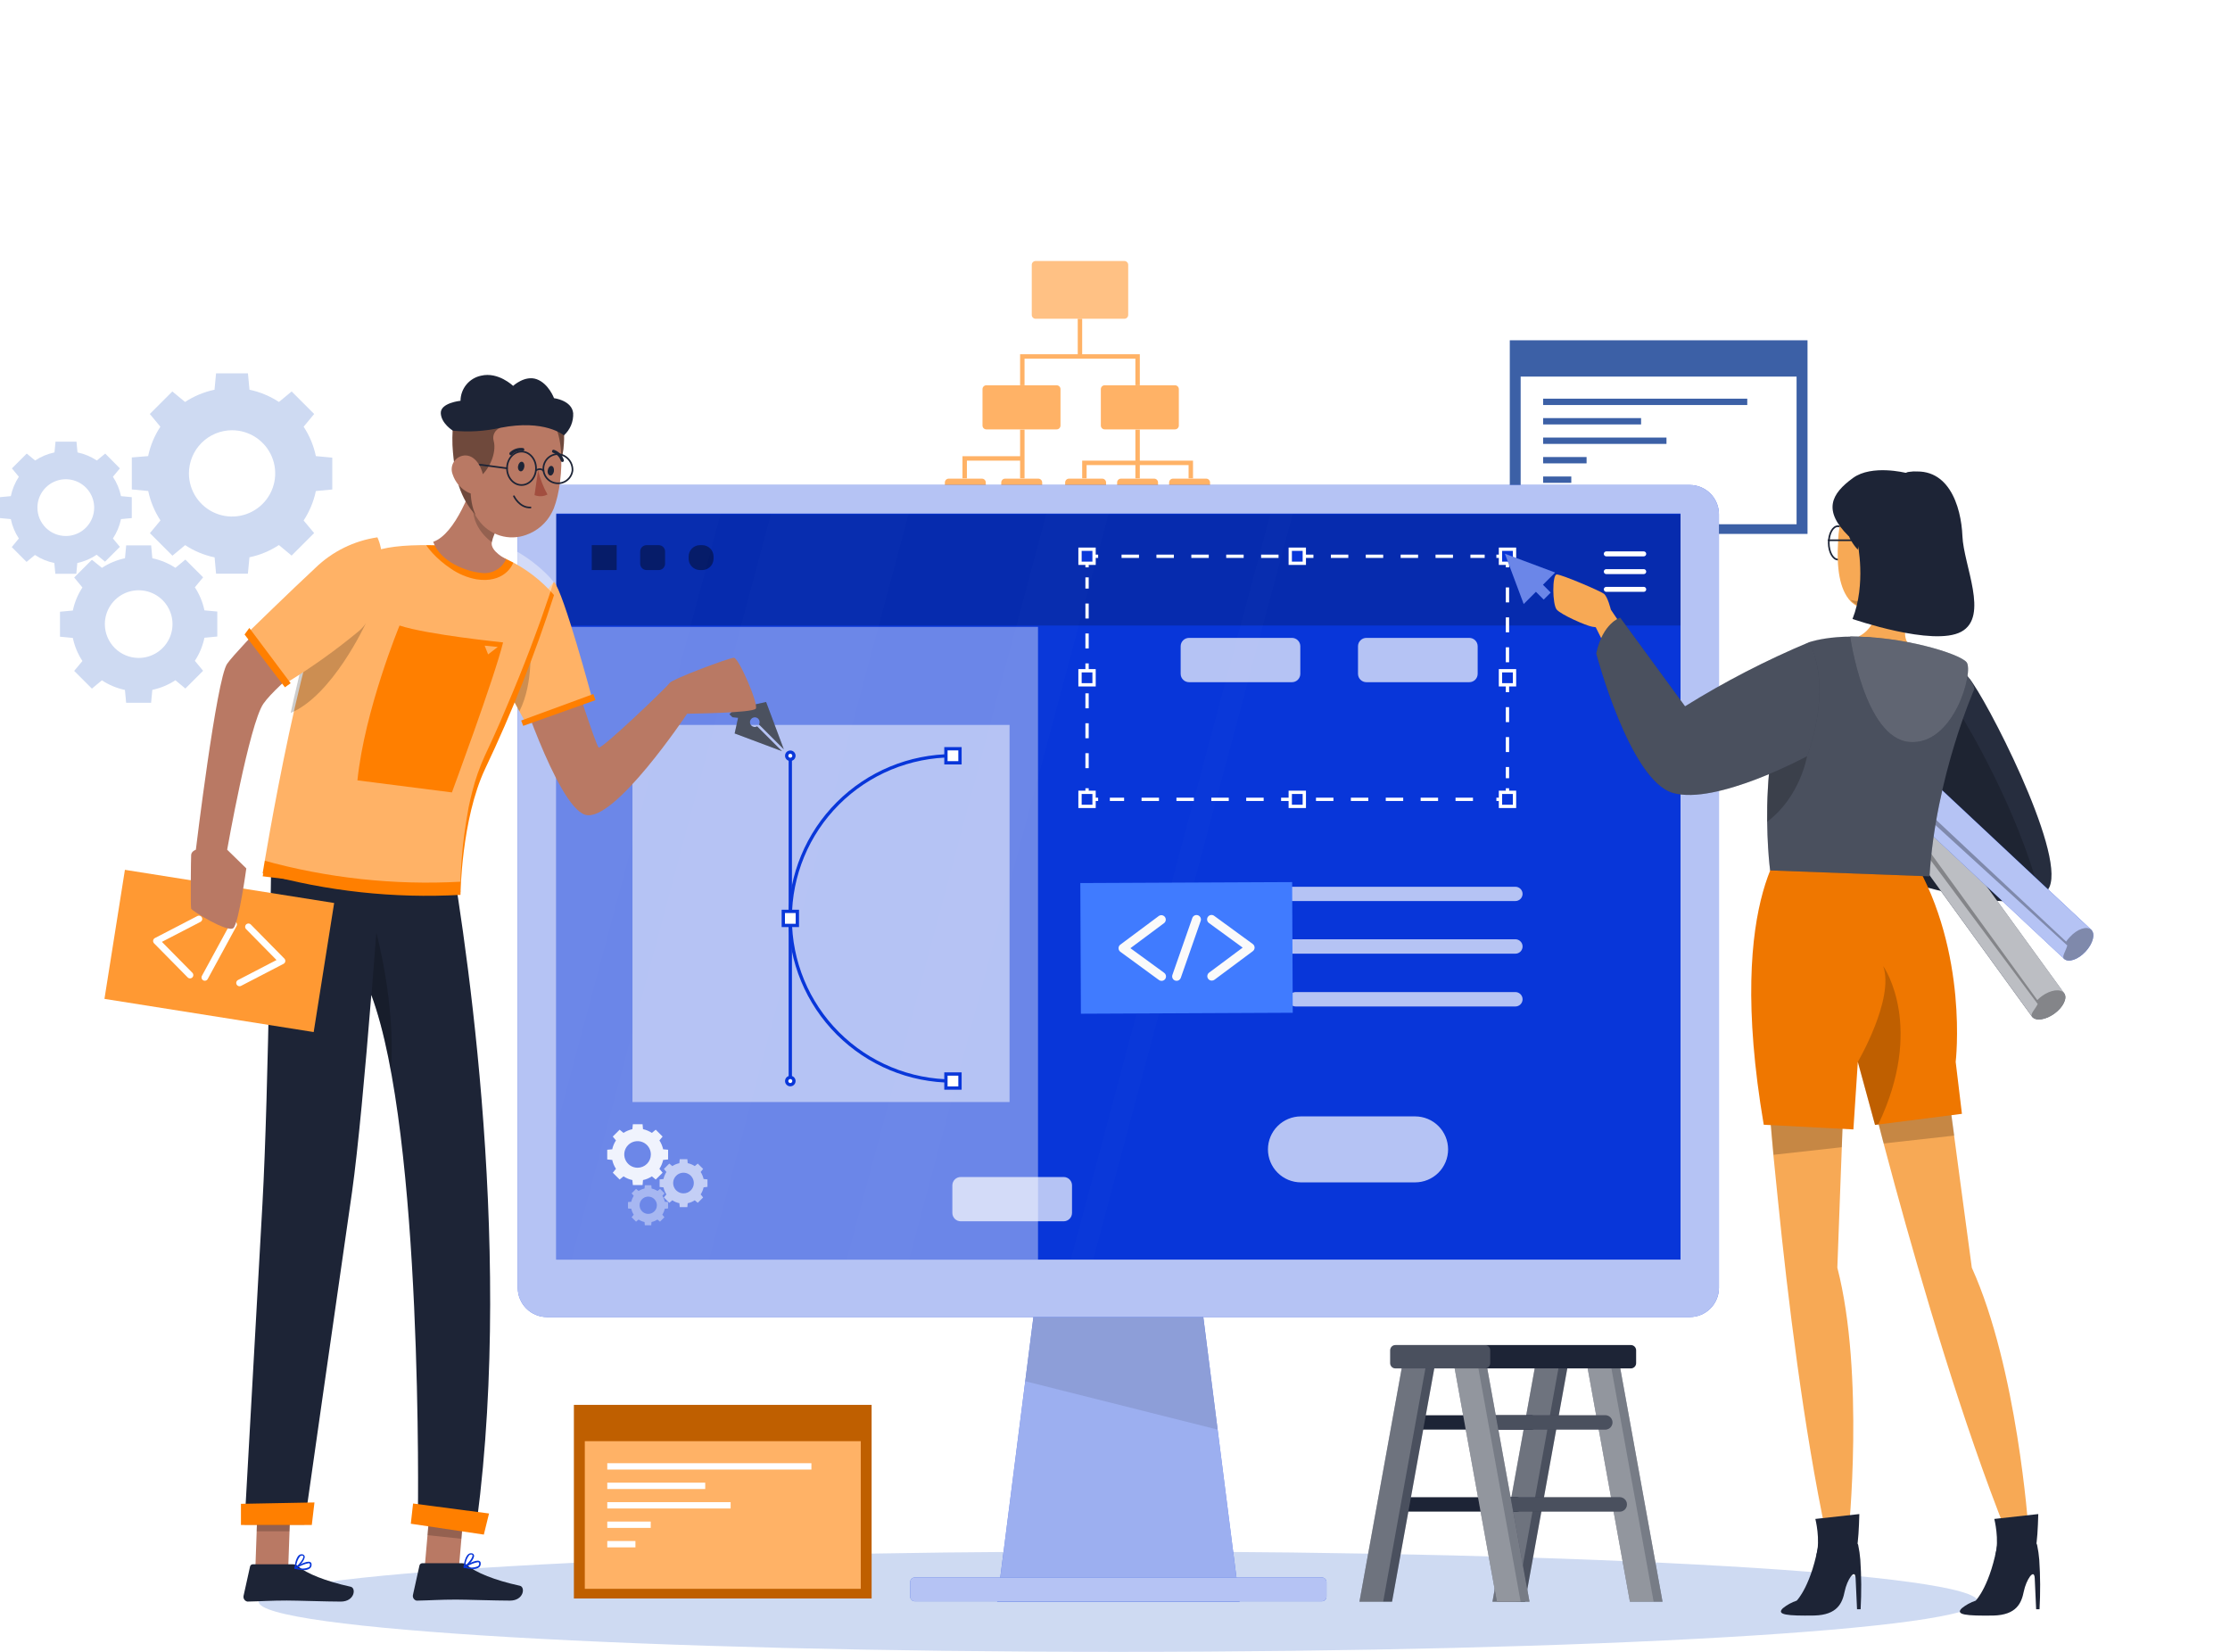 <svg width="675" height="500" viewBox="0 0 675 500" fill="none" xmlns="http://www.w3.org/2000/svg">
<path opacity="0.8" d="M340.327 79H313.472C312.827 79 312.305 79.523 312.305 80.168V95.32C312.305 95.964 312.827 96.487 313.472 96.487H340.327C340.972 96.487 341.495 95.964 341.495 95.32V80.168C341.495 79.523 340.972 79 340.327 79Z" fill="#FFB266"/>
<path d="M319.834 116.618H298.562C297.917 116.618 297.395 117.141 297.395 117.786V128.804C297.395 129.449 297.917 129.971 298.562 129.971H319.834C320.479 129.971 321.001 129.449 321.001 128.804V117.786C321.001 117.141 320.479 116.618 319.834 116.618Z" fill="#FFB266"/>
<path d="M355.654 116.618H334.382C333.738 116.618 333.215 117.141 333.215 117.786V128.804C333.215 129.449 333.738 129.971 334.382 129.971H355.654C356.299 129.971 356.822 129.449 356.822 128.804V117.786C356.822 117.141 356.299 116.618 355.654 116.618Z" fill="#FFB266"/>
<path d="M333.63 144.882H323.578C322.933 144.882 322.41 145.405 322.41 146.05V155.122C322.41 155.767 322.933 156.29 323.578 156.29H333.63C334.275 156.29 334.797 155.767 334.797 155.122V146.05C334.797 145.405 334.275 144.882 333.63 144.882Z" fill="#FFB266"/>
<path d="M349.36 144.882H339.308C338.663 144.882 338.141 145.405 338.141 146.05V155.122C338.141 155.767 338.663 156.29 339.308 156.29H349.36C350.005 156.29 350.528 155.767 350.528 155.122V146.05C350.528 145.405 350.005 144.882 349.36 144.882Z" fill="#FFB266"/>
<path d="M365.102 144.882H355.05C354.406 144.882 353.883 145.405 353.883 146.05V155.122C353.883 155.767 354.406 156.29 355.05 156.29H365.102C365.747 156.29 366.27 155.767 366.27 155.122V146.05C366.27 145.405 365.747 144.882 365.102 144.882Z" fill="#FFB266"/>
<path d="M297.22 144.882H287.168C286.523 144.882 286 145.405 286 146.05V155.122C286 155.767 286.523 156.29 287.168 156.29H297.22C297.865 156.29 298.387 155.767 298.387 155.122V146.05C298.387 145.405 297.865 144.882 297.22 144.882Z" fill="#FFB266"/>
<path d="M314.29 144.882H304.238C303.593 144.882 303.07 145.405 303.07 146.05V155.122C303.07 155.767 303.593 156.29 304.238 156.29H314.29C314.935 156.29 315.458 155.767 315.458 155.122V146.05C315.458 145.405 314.935 144.882 314.29 144.882Z" fill="#FFB266"/>
<path d="M343.669 116.618H345.011V107.224H327.564V96.487H326.222V107.224H308.775V116.618H310.117V108.566H343.669V116.618Z" fill="#FFB266"/>
<path d="M308.777 138.091H291.33V144.802H292.672V139.433H308.777V144.802H310.119V130.039H308.777V138.091Z" fill="#FFB266"/>
<path d="M345.011 139.433V130.039H343.669V139.433H327.564V144.802H328.907V140.775H343.669V144.802H345.011V140.775H359.774V144.802H361.116V139.433H345.011Z" fill="#FFB266"/>
<path d="M39.9 138.459V148.149L44.866 148.618C45.532 151.794 46.789 154.817 48.57 157.53L45.376 161.381L52.194 168.199L56.045 165.005C58.755 166.792 61.779 168.049 64.957 168.709L65.4 173.648H75.036L75.505 168.682C78.683 168.022 81.707 166.765 84.417 164.978L88.268 168.172L95.086 161.355L91.905 157.543C93.687 154.831 94.943 151.808 95.609 148.632L100.575 148.162V138.526L95.609 138.056C94.946 134.884 93.689 131.865 91.905 129.158L95.1 125.307L88.282 118.489L84.43 121.67C81.718 119.888 78.695 118.632 75.519 117.966L75.049 113H65.4L64.93 117.966C61.754 118.632 58.731 119.888 56.019 121.67L52.167 118.489L45.349 125.307L48.543 129.158C46.76 131.865 45.503 134.884 44.839 138.056L39.9 138.459ZM70.245 130.232C72.828 130.232 75.353 130.998 77.501 132.434C79.648 133.869 81.322 135.909 82.31 138.296C83.298 140.683 83.556 143.309 83.051 145.843C82.546 148.376 81.301 150.703 79.473 152.529C77.646 154.354 75.318 155.597 72.784 156.099C70.25 156.602 67.624 156.341 65.238 155.351C62.852 154.36 60.814 152.685 59.38 150.535C57.947 148.386 57.184 145.86 57.186 143.277C57.19 139.818 58.565 136.502 61.011 134.057C63.456 131.611 66.772 130.236 70.231 130.232H70.245Z" fill="#CEDAF2"/>
<path d="M46.111 208.81C48.6 208.287 50.968 207.299 53.09 205.898L56.11 208.408L61.478 203.039L58.982 200.02C60.376 197.895 61.36 195.528 61.881 193.041L65.773 192.665V185.109L61.881 184.747C61.362 182.259 60.379 179.891 58.982 177.768L61.478 174.749L56.11 169.38L53.09 171.877C50.967 170.48 48.599 169.496 46.111 168.978L45.749 165.086H38.193L37.831 168.978C35.343 169.496 32.975 170.48 30.852 171.877L27.819 169.434L22.451 174.802L24.947 177.822C23.55 179.945 22.567 182.313 22.048 184.801L18.156 185.163V192.719L22.048 193.095C22.569 195.582 23.553 197.949 24.947 200.073L22.451 203.066L27.819 208.434L30.839 205.925C32.961 207.326 35.329 208.314 37.818 208.837L38.18 212.716H45.736L46.111 208.81ZM31.738 188.921C31.735 186.895 32.334 184.914 33.457 183.228C34.581 181.542 36.179 180.228 38.05 179.451C39.921 178.674 41.98 178.469 43.967 178.863C45.955 179.256 47.781 180.23 49.214 181.662C50.647 183.093 51.624 184.918 52.02 186.905C52.416 188.891 52.214 190.951 51.44 192.823C50.665 194.695 49.353 196.295 47.668 197.421C45.984 198.546 44.004 199.147 41.978 199.147C39.264 199.147 36.662 198.07 34.742 196.153C32.822 194.235 31.741 191.634 31.738 188.921Z" fill="#CEDAF2"/>
<path d="M29.257 167.917L31.794 170.011L36.289 165.528L34.182 162.992C35.359 161.208 36.188 159.219 36.625 157.127L39.886 156.818V150.484L36.625 150.175C36.188 148.084 35.359 146.094 34.182 144.31L36.289 141.774L31.847 137.291L29.311 139.385C27.531 138.211 25.546 137.382 23.459 136.942L23.151 133.681H16.803L16.494 136.942C14.402 137.379 12.413 138.208 10.629 139.385L8.093 137.291L3.61 141.774L5.704 144.31C4.531 146.095 3.707 148.084 3.275 150.175L0 150.484V156.818L3.275 157.127C3.707 159.218 4.531 161.208 5.704 162.992L3.557 165.595L8.039 170.078L10.575 167.984C12.357 169.162 14.348 169.987 16.44 170.413L16.749 173.688H23.097L23.406 170.413C25.498 169.964 27.485 169.116 29.257 167.917ZM11.327 153.651C11.327 151.952 11.831 150.292 12.775 148.879C13.718 147.467 15.06 146.366 16.629 145.716C18.199 145.066 19.926 144.895 21.592 145.227C23.258 145.558 24.789 146.376 25.99 147.578C27.191 148.779 28.009 150.309 28.34 151.975C28.672 153.642 28.502 155.369 27.852 156.938C27.202 158.508 26.101 159.849 24.688 160.793C23.276 161.737 21.615 162.24 19.916 162.24C17.638 162.24 15.454 161.335 13.843 159.725C12.232 158.114 11.327 155.929 11.327 153.651Z" fill="#CEDAF2"/>
<path d="M547.12 103H457V161.608H547.12V103Z" fill="#3C60A6"/>
<path d="M543.806 113.991H460.289V158.682H543.806V113.991Z" fill="white"/>
<path d="M528.88 120.675H467.092V122.594H528.88V120.675Z" fill="#3C60A6"/>
<path d="M496.738 126.553H467.092V128.472H496.738V126.553Z" fill="#3C60A6"/>
<path d="M504.428 132.445H467.092V134.364H504.428V132.445Z" fill="#3C60A6"/>
<path d="M480.244 138.337H467.092V140.256H480.244V138.337Z" fill="#3C60A6"/>
<path d="M475.614 144.228H467.092V146.147H475.614V144.228Z" fill="#3C60A6"/>
<path d="M338.516 500C482.228 500 598.729 493.198 598.729 484.808C598.729 476.417 482.228 469.616 338.516 469.616C194.804 469.616 78.303 476.417 78.303 484.808C78.303 493.198 194.804 500 338.516 500Z" fill="#CEDAF2"/>
<path d="M451.758 484.808H461.622L475.043 410.672H465.178L451.758 484.808Z" fill="#1D2436"/>
<path opacity="0.2" d="M451.758 484.808H461.622L475.043 410.672H465.178L451.758 484.808Z" fill="white"/>
<path opacity="0.2" d="M451.758 484.808H458.938L472.358 410.672H465.178L451.758 484.808Z" fill="white"/>
<path d="M423.991 432.722H463.434C463.72 432.724 464.003 432.669 464.268 432.56C464.533 432.452 464.773 432.292 464.975 432.089C465.177 431.887 465.337 431.647 465.446 431.382C465.555 431.118 465.61 430.834 465.608 430.548C465.61 430.262 465.555 429.979 465.446 429.714C465.337 429.449 465.177 429.209 464.975 429.007C464.773 428.805 464.533 428.644 464.268 428.536C464.003 428.427 463.72 428.372 463.434 428.374H423.991C423.705 428.372 423.421 428.427 423.156 428.536C422.892 428.644 422.652 428.805 422.449 429.007C422.247 429.209 422.087 429.449 421.978 429.714C421.87 429.979 421.815 430.262 421.816 430.548C421.815 430.834 421.87 431.118 421.978 431.382C422.087 431.647 422.247 431.887 422.449 432.089C422.652 432.292 422.892 432.452 423.156 432.56C423.421 432.669 423.705 432.724 423.991 432.722Z" fill="#1D2436"/>
<path d="M419.602 457.55H459.059C459.637 457.547 460.189 457.315 460.597 456.905C461.004 456.495 461.233 455.941 461.233 455.363C461.229 454.787 460.999 454.236 460.592 453.829C460.185 453.422 459.634 453.192 459.059 453.189H419.602C419.026 453.192 418.475 453.422 418.068 453.829C417.661 454.236 417.431 454.787 417.428 455.363C417.428 455.941 417.656 456.495 418.064 456.905C418.471 457.315 419.024 457.547 419.602 457.55Z" fill="#1D2436"/>
<path d="M411.496 484.808H421.36L434.781 410.672H424.917L411.496 484.808Z" fill="#1D2436"/>
<path opacity="0.2" d="M411.496 484.808H421.36L434.781 410.672H424.917L411.496 484.808Z" fill="white"/>
<path opacity="0.2" d="M411.496 484.808H418.676L432.097 410.672H424.917L411.496 484.808Z" fill="white"/>
<path d="M503.226 484.808H493.362L479.941 410.672H489.806L503.226 484.808Z" fill="#1D2436"/>
<path opacity="0.4" d="M503.226 484.808H493.362L479.941 410.672H489.806L503.226 484.808Z" fill="white"/>
<path opacity="0.2" d="M500.542 484.808H493.362L479.941 410.672H487.121L500.542 484.808Z" fill="white"/>
<path d="M485.9 432.722H446.444C445.867 432.722 445.314 432.493 444.906 432.085C444.499 431.678 444.27 431.125 444.27 430.548C444.27 429.971 444.499 429.418 444.906 429.011C445.314 428.603 445.867 428.374 446.444 428.374H485.9C486.477 428.374 487.03 428.603 487.438 429.011C487.846 429.418 488.075 429.971 488.075 430.548C488.075 431.125 487.846 431.678 487.438 432.085C487.03 432.493 486.477 432.722 485.9 432.722Z" fill="#1D2436"/>
<path d="M490.276 457.55H450.832C450.546 457.55 450.262 457.494 449.997 457.384C449.733 457.274 449.492 457.112 449.29 456.909C449.088 456.706 448.928 456.464 448.82 456.199C448.711 455.934 448.656 455.65 448.658 455.363C448.658 454.786 448.887 454.233 449.295 453.826C449.703 453.418 450.256 453.189 450.832 453.189H490.276C490.852 453.189 491.405 453.418 491.813 453.826C492.221 454.233 492.45 454.786 492.45 455.363C492.452 455.65 492.397 455.934 492.288 456.199C492.18 456.464 492.02 456.706 491.818 456.909C491.616 457.112 491.375 457.274 491.111 457.384C490.846 457.494 490.562 457.55 490.276 457.55Z" fill="#1D2436"/>
<path opacity="0.2" d="M485.9 432.722H446.444C445.867 432.722 445.314 432.493 444.906 432.085C444.499 431.678 444.27 431.125 444.27 430.548C444.27 429.971 444.499 429.418 444.906 429.011C445.314 428.603 445.867 428.374 446.444 428.374H485.9C486.477 428.374 487.03 428.603 487.438 429.011C487.846 429.418 488.075 429.971 488.075 430.548C488.075 431.125 487.846 431.678 487.438 432.085C487.03 432.493 486.477 432.722 485.9 432.722Z" fill="white"/>
<path opacity="0.2" d="M490.276 457.55H450.832C450.546 457.55 450.262 457.494 449.997 457.384C449.733 457.274 449.492 457.112 449.29 456.909C449.088 456.706 448.928 456.464 448.82 456.199C448.711 455.934 448.656 455.65 448.658 455.363C448.658 454.786 448.887 454.233 449.295 453.826C449.703 453.418 450.256 453.189 450.832 453.189H490.276C490.852 453.189 491.405 453.418 491.813 453.826C492.221 454.233 492.45 454.786 492.45 455.363C492.452 455.65 492.397 455.934 492.288 456.199C492.18 456.464 492.02 456.706 491.818 456.909C491.616 457.112 491.375 457.274 491.111 457.384C490.846 457.494 490.562 457.55 490.276 457.55Z" fill="white"/>
<path d="M462.965 484.808H453.1L439.68 410.672H449.544L462.965 484.808Z" fill="#1D2436"/>
<path opacity="0.4" d="M462.965 484.808H453.1L439.68 410.672H449.544L462.965 484.808Z" fill="white"/>
<path opacity="0.2" d="M460.28 484.808H453.1L439.68 410.672H446.86L460.28 484.808Z" fill="white"/>
<path d="M493.644 407.129H422.394C421.512 407.129 420.797 407.844 420.797 408.726V412.605C420.797 413.487 421.512 414.202 422.394 414.202H493.644C494.526 414.202 495.241 413.487 495.241 412.605V408.726C495.241 407.844 494.526 407.129 493.644 407.129Z" fill="#1D2436"/>
<path opacity="0.2" d="M449.477 407.129H422.394C421.512 407.129 420.797 407.844 420.797 408.726V412.605C420.797 413.487 421.512 414.202 422.394 414.202H449.477C450.359 414.202 451.074 413.487 451.074 412.605V408.726C451.074 407.844 450.359 407.129 449.477 407.129Z" fill="white"/>
<path d="M263.831 425.234H173.711V483.842H263.831V425.234Z" fill="#BF5F00"/>
<path d="M260.544 436.225H177.014V480.916H260.544V436.225Z" fill="#FFB266"/>
<path d="M245.605 442.895H183.816V444.814H245.605V442.895Z" fill="white"/>
<path d="M213.463 448.787H183.816V450.706H213.463V448.787Z" fill="white"/>
<path d="M221.153 454.678H183.816V456.598H221.153V454.678Z" fill="white"/>
<path d="M196.969 460.557H183.816V462.476H196.969V460.557Z" fill="white"/>
<path d="M192.339 466.448H183.816V468.368H192.339V466.448Z" fill="white"/>
<path d="M375.195 484.808H301.838L314.252 387.28H362.781L375.195 484.808Z" fill="#0836D9"/>
<path opacity="0.6" d="M375.195 484.808H301.838L310.333 418.08L314.265 387.28H362.768L368.565 432.722L375.195 484.808Z" fill="white"/>
<path opacity="0.1" d="M368.564 432.722L310.332 418.08L314.264 387.28H362.767L368.564 432.722Z" fill="black"/>
<path d="M511.467 146.795H165.563C164.4 146.795 163.249 147.024 162.175 147.47C161.101 147.915 160.126 148.568 159.304 149.39C158.483 150.213 157.832 151.19 157.388 152.264C156.944 153.339 156.717 154.49 156.719 155.653V389.816C156.719 392.162 157.651 394.412 159.309 396.07C160.968 397.729 163.217 398.661 165.563 398.661H511.467C513.813 398.661 516.062 397.729 517.721 396.07C519.379 394.412 520.311 392.162 520.311 389.816V155.68C520.316 154.515 520.092 153.36 519.65 152.283C519.207 151.205 518.557 150.225 517.735 149.4C516.913 148.574 515.937 147.919 514.861 147.472C513.785 147.025 512.632 146.795 511.467 146.795Z" fill="#0836D9"/>
<path opacity="0.7" d="M511.467 146.795H165.563C164.4 146.795 163.249 147.024 162.175 147.47C161.101 147.915 160.126 148.568 159.304 149.39C158.483 150.213 157.832 151.19 157.388 152.264C156.944 153.339 156.717 154.49 156.719 155.653V389.816C156.719 392.162 157.651 394.412 159.309 396.07C160.968 397.729 163.217 398.661 165.563 398.661H511.467C513.813 398.661 516.062 397.729 517.721 396.07C519.379 394.412 520.311 392.162 520.311 389.816V155.68C520.317 154.515 520.092 153.36 519.65 152.283C519.208 151.205 518.557 150.225 517.735 149.4C516.913 148.574 515.937 147.919 514.861 147.472C513.785 147.025 512.632 146.795 511.467 146.795Z" fill="white"/>
<path d="M508.677 155.465H168.369V381.267H508.677V155.465Z" fill="#0836D9"/>
<path d="M400.117 477.48H276.902C276.131 477.48 275.506 478.105 275.506 478.876V483.291C275.506 484.062 276.131 484.687 276.902 484.687H400.117C400.888 484.687 401.512 484.062 401.512 483.291V478.876C401.512 478.105 400.888 477.48 400.117 477.48Z" fill="#0836D9"/>
<path opacity="0.7" d="M400.117 477.48H276.902C276.131 477.48 275.506 478.105 275.506 478.876V483.291C275.506 484.062 276.131 484.687 276.902 484.687H400.117C400.888 484.687 401.512 484.062 401.512 483.291V478.876C401.512 478.105 400.888 477.48 400.117 477.48Z" fill="white"/>
<path opacity="0.2" d="M508.677 155.68H168.369V189.339H508.677V155.68Z" fill="black"/>
<path opacity="0.4" d="M314.198 189.741H168.369V381.267H314.198V189.741Z" fill="white"/>
<path d="M456.297 238.592V241.948H452.941" stroke="white" stroke-miterlimit="10"/>
<path d="M445.855 241.948H335.939" stroke="white" stroke-miterlimit="10" stroke-dasharray="5.28 5.28"/>
<path d="M332.396 241.948H329.041V238.592" stroke="white" stroke-miterlimit="10"/>
<path d="M329.041 232.513V174.764" stroke="white" stroke-miterlimit="10" stroke-dasharray="4.53 4.53"/>
<path d="M329.041 171.731V168.376H332.396" stroke="white" stroke-miterlimit="10"/>
<path d="M339.482 168.376H449.398" stroke="white" stroke-miterlimit="10" stroke-dasharray="5.28 5.28"/>
<path d="M452.941 168.376H456.297V171.731" stroke="white" stroke-miterlimit="10"/>
<path d="M456.295 177.81V235.559" stroke="white" stroke-miterlimit="10" stroke-dasharray="4.53 4.53"/>
<path d="M458.43 166.242H454.176V170.496H458.43V166.242Z" fill="#0836D9" stroke="white" stroke-miterlimit="10"/>
<path d="M458.43 239.827H454.176V244.082H458.43V239.827Z" fill="#0836D9" stroke="white" stroke-miterlimit="10"/>
<path d="M331.163 166.242H326.908V170.496H331.163V166.242Z" fill="#0836D9" stroke="white" stroke-miterlimit="10"/>
<path d="M331.163 239.827H326.908V244.082H331.163V239.827Z" fill="#0836D9" stroke="white" stroke-miterlimit="10"/>
<path d="M394.801 166.242H390.547V170.496H394.801V166.242Z" fill="#0836D9" stroke="white" stroke-miterlimit="10"/>
<path d="M394.801 239.827H390.547V244.082H394.801V239.827Z" fill="#0836D9" stroke="white" stroke-miterlimit="10"/>
<path d="M458.43 203.028H454.176V207.282H458.43V203.028Z" fill="#0836D9" stroke="white" stroke-miterlimit="10"/>
<path d="M331.163 203.028H326.908V207.282H331.163V203.028Z" fill="#0836D9" stroke="white" stroke-miterlimit="10"/>
<path opacity="0.7" d="M444.741 193.083H413.591C412.19 193.083 411.055 194.219 411.055 195.619V203.954C411.055 205.355 412.19 206.49 413.591 206.49H444.741C446.141 206.49 447.277 205.355 447.277 203.954V195.619C447.277 194.219 446.141 193.083 444.741 193.083Z" fill="white"/>
<path opacity="0.7" d="M391.059 193.083H359.91C358.509 193.083 357.373 194.219 357.373 195.619V203.954C357.373 205.355 358.509 206.49 359.91 206.49H391.059C392.46 206.49 393.595 205.355 393.595 203.954V195.619C393.595 194.219 392.46 193.083 391.059 193.083Z" fill="white"/>
<path opacity="0.7" d="M321.953 356.265H290.804C289.403 356.265 288.268 357.4 288.268 358.801V367.136C288.268 368.536 289.403 369.672 290.804 369.672H321.953C323.354 369.672 324.49 368.536 324.49 367.136V358.801C324.49 357.4 323.354 356.265 321.953 356.265Z" fill="white"/>
<path d="M486.211 167.651H497.538" stroke="white" stroke-width="1.5" stroke-linecap="round" stroke-linejoin="round"/>
<path d="M486.211 173.019H497.538" stroke="white" stroke-width="1.5" stroke-linecap="round" stroke-linejoin="round"/>
<path d="M486.211 178.387H497.538" stroke="white" stroke-width="1.5" stroke-linecap="round" stroke-linejoin="round"/>
<path opacity="0.5" d="M305.582 219.428H191.439V333.57H305.582V219.428Z" fill="white"/>
<path d="M239.217 228.755V327.222" stroke="#0836D9" stroke-miterlimit="10"/>
<path d="M288.443 327.222C275.384 327.222 262.86 322.035 253.625 312.8C244.391 303.566 239.203 291.041 239.203 277.982V277.982C239.203 264.926 244.39 252.405 253.621 243.173C262.853 233.941 275.374 228.755 288.43 228.755V228.755" stroke="#0836D9" stroke-miterlimit="10"/>
<path d="M290.577 226.635H286.322V230.889H290.577V226.635Z" fill="white" stroke="#0836D9" stroke-miterlimit="10"/>
<path d="M290.577 325.089H286.322V329.343H290.577V325.089Z" fill="white" stroke="#0836D9" stroke-miterlimit="10"/>
<path d="M241.352 275.862H237.098V280.116H241.352V275.862Z" fill="white" stroke="#0836D9" stroke-miterlimit="10"/>
<path d="M240.318 228.755C240.318 228.973 240.254 229.186 240.133 229.367C240.012 229.547 239.84 229.689 239.639 229.772C239.438 229.855 239.216 229.877 239.003 229.834C238.79 229.792 238.593 229.687 238.44 229.533C238.286 229.379 238.181 229.183 238.138 228.97C238.096 228.756 238.118 228.535 238.201 228.334C238.284 228.133 238.425 227.961 238.606 227.84C238.787 227.719 239 227.655 239.218 227.655C239.508 227.658 239.786 227.775 239.992 227.981C240.198 228.186 240.315 228.464 240.318 228.755Z" fill="white" stroke="#0836D9" stroke-miterlimit="10"/>
<path d="M240.318 327.222C240.318 327.44 240.254 327.652 240.134 327.832C240.013 328.013 239.842 328.154 239.642 328.238C239.442 328.321 239.221 328.344 239.008 328.303C238.795 328.261 238.599 328.158 238.444 328.005C238.29 327.853 238.184 327.658 238.14 327.445C238.096 327.233 238.116 327.012 238.197 326.81C238.278 326.609 238.417 326.436 238.597 326.314C238.776 326.191 238.987 326.125 239.204 326.122C239.35 326.12 239.494 326.147 239.629 326.202C239.765 326.256 239.887 326.337 239.991 326.439C240.095 326.542 240.177 326.664 240.233 326.798C240.289 326.933 240.318 327.077 240.318 327.222Z" fill="white" stroke="#0836D9" stroke-miterlimit="10"/>
<path opacity="0.7" d="M428.34 357.889H393.782C391.134 357.889 388.594 356.837 386.721 354.964C384.849 353.092 383.797 350.552 383.797 347.904C383.797 345.255 384.849 342.716 386.721 340.843C388.594 338.971 391.134 337.919 393.782 337.919H428.34C430.988 337.919 433.528 338.971 435.401 340.843C437.273 342.716 438.325 345.255 438.325 347.904C438.325 350.552 437.273 353.092 435.401 354.964C433.528 356.837 430.988 357.889 428.34 357.889Z" fill="white"/>
<path opacity="0.7" d="M458.697 272.735H351.936C351.355 272.735 350.799 272.504 350.389 272.094C349.979 271.684 349.748 271.127 349.748 270.547C349.759 269.975 349.994 269.43 350.404 269.031C350.813 268.632 351.364 268.41 351.936 268.413H458.684C458.97 268.411 459.254 268.466 459.52 268.575C459.785 268.683 460.026 268.843 460.23 269.045C460.433 269.247 460.594 269.488 460.704 269.752C460.814 270.017 460.871 270.301 460.871 270.587C460.861 271.158 460.627 271.702 460.221 272.104C459.815 272.505 459.268 272.731 458.697 272.735Z" fill="white"/>
<path opacity="0.7" d="M458.697 288.665H351.936C351.649 288.667 351.365 288.612 351.099 288.503C350.834 288.395 350.593 288.235 350.39 288.033C350.186 287.831 350.025 287.59 349.915 287.326C349.805 287.061 349.748 286.777 349.748 286.491C349.748 285.911 349.979 285.354 350.389 284.944C350.799 284.534 351.355 284.303 351.936 284.303H458.684C459.264 284.303 459.82 284.534 460.23 284.944C460.641 285.354 460.871 285.911 460.871 286.491C460.871 287.067 460.642 287.62 460.234 288.028C459.827 288.436 459.274 288.665 458.697 288.665Z" fill="white"/>
<path opacity="0.7" d="M458.699 304.649H392.199C391.621 304.649 391.067 304.42 390.657 304.013C390.247 303.606 390.015 303.053 390.012 302.475C390.012 301.895 390.242 301.338 390.652 300.928C391.063 300.518 391.619 300.287 392.199 300.287H458.685C459.265 300.287 459.822 300.518 460.232 300.928C460.642 301.338 460.873 301.895 460.873 302.475C460.869 303.05 460.639 303.601 460.232 304.008C459.825 304.415 459.274 304.645 458.699 304.649Z" fill="white"/>
<path opacity="0.4" d="M186.662 165.007H179.119V172.549H186.662V165.007Z" fill="black"/>
<path opacity="0.4" d="M199.383 165.007H195.706C194.639 165.007 193.773 165.872 193.773 166.94V170.617C193.773 171.684 194.639 172.549 195.706 172.549H199.383C200.451 172.549 201.316 171.684 201.316 170.617V166.94C201.316 165.872 200.451 165.007 199.383 165.007Z" fill="black"/>
<path opacity="0.4" d="M212.537 165.007H211.892C209.988 165.007 208.443 166.551 208.443 168.456V169.1C208.443 171.005 209.988 172.549 211.892 172.549H212.537C214.442 172.549 215.986 171.005 215.986 169.1V168.456C215.986 166.551 214.442 165.007 212.537 165.007Z" fill="black"/>
<path opacity="0.9" d="M202.229 350.95V348.011L200.726 347.877C200.512 346.923 200.13 346.014 199.599 345.193L200.565 344.025L198.485 341.945L197.317 342.911C196.496 342.38 195.587 341.998 194.633 341.784L194.499 340.281H191.56L191.412 341.784C190.458 342 189.55 342.381 188.728 342.911L187.561 341.945L185.48 344.025L186.447 345.193C185.905 346.008 185.522 346.919 185.319 347.877L183.803 348.011V350.95L185.319 351.098C185.523 352.055 185.906 352.966 186.447 353.782L185.48 354.963L187.561 357.03L188.728 356.063C189.544 356.604 190.455 356.987 191.412 357.191L191.56 358.707H194.499L194.633 357.191C195.591 356.988 196.502 356.605 197.317 356.063L198.485 357.03L200.565 354.963L199.599 353.782C200.135 352.963 200.517 352.054 200.726 351.098L202.229 350.95ZM192.982 353.46C192.186 353.46 191.408 353.224 190.746 352.781C190.084 352.339 189.567 351.71 189.263 350.974C188.958 350.239 188.878 349.429 189.034 348.648C189.189 347.867 189.572 347.15 190.135 346.587C190.699 346.024 191.416 345.64 192.197 345.485C192.978 345.329 193.788 345.409 194.523 345.714C195.259 346.019 195.888 346.535 196.33 347.197C196.773 347.859 197.009 348.637 197.009 349.434C197.009 350.501 196.584 351.526 195.829 352.281C195.074 353.036 194.05 353.46 192.982 353.46Z" fill="white"/>
<path opacity="0.6" d="M214.147 359.244V356.99L212.966 356.869C212.805 356.113 212.505 355.394 212.08 354.748L212.831 353.822L211.208 352.198L210.295 352.963C209.645 352.538 208.921 352.238 208.161 352.078L208.054 350.883H205.745L205.638 352.078C204.878 352.238 204.154 352.538 203.504 352.963L202.591 352.198L200.954 353.822L201.719 354.748C201.294 355.394 200.994 356.113 200.833 356.869L199.652 356.99V359.284L200.833 359.405C200.994 360.161 201.294 360.88 201.719 361.526L200.954 362.452L202.591 364.076L203.504 363.311C204.154 363.736 204.878 364.036 205.638 364.196L205.745 365.377H208.054L208.161 364.196C208.921 364.036 209.645 363.736 210.295 363.311L211.208 364.076L212.831 362.452L212.08 361.526C212.505 360.88 212.805 360.161 212.966 359.405L214.147 359.244ZM206.899 361.217C206.28 361.22 205.675 361.039 205.159 360.697C204.643 360.355 204.24 359.867 204.001 359.296C203.762 358.725 203.698 358.096 203.818 357.488C203.937 356.881 204.233 356.322 204.67 355.884C205.107 355.445 205.664 355.146 206.271 355.024C206.878 354.902 207.507 354.963 208.08 355.2C208.652 355.436 209.141 355.837 209.485 356.351C209.829 356.866 210.013 357.471 210.013 358.09C210.015 358.5 209.936 358.906 209.78 359.286C209.624 359.665 209.395 360.01 209.106 360.3C208.817 360.591 208.473 360.821 208.094 360.979C207.716 361.136 207.31 361.217 206.899 361.217Z" fill="white"/>
<path opacity="0.4" d="M202.23 365.78V363.847L201.237 363.753C201.103 363.118 200.853 362.513 200.498 361.968L201.143 361.204L199.801 359.861L199.022 360.492C198.478 360.138 197.873 359.887 197.237 359.754L197.143 358.761H195.184L195.09 359.754C194.454 359.887 193.849 360.138 193.305 360.492L192.527 359.861L191.184 361.204L191.829 361.968C191.474 362.513 191.224 363.118 191.091 363.753L190.084 363.847V365.78L191.091 365.874C191.221 366.514 191.472 367.125 191.829 367.672L191.184 368.437L192.527 369.779L193.305 369.135C193.845 369.499 194.452 369.755 195.09 369.887L195.184 370.88H197.116L197.21 369.887C197.849 369.755 198.455 369.499 198.995 369.135L199.774 369.779L201.116 368.437L200.472 367.672C200.829 367.125 201.079 366.514 201.21 365.874L202.23 365.78ZM196.15 367.431C195.636 367.418 195.136 367.253 194.715 366.957C194.293 366.662 193.969 366.249 193.781 365.77C193.593 365.29 193.551 364.766 193.659 364.263C193.767 363.76 194.022 363.3 194.39 362.941C194.759 362.581 195.225 362.339 195.731 362.243C196.237 362.147 196.759 362.203 197.234 362.403C197.708 362.603 198.113 362.938 198.397 363.367C198.682 363.796 198.834 364.299 198.834 364.814C198.834 365.163 198.765 365.509 198.629 365.831C198.493 366.153 198.294 366.444 198.044 366.688C197.794 366.932 197.498 367.124 197.172 367.251C196.847 367.379 196.499 367.44 196.15 367.431Z" fill="white"/>
<path d="M455.518 167.611L461.208 182.83L470.723 173.301L455.518 167.611Z" fill="#0836D9"/>
<path d="M464.682 174.648L462.557 176.773L467.273 181.49L469.399 179.364L464.682 174.648Z" fill="#0836D9"/>
<path opacity="0.4" d="M470.723 173.301L455.518 167.611L461.208 182.83L464.912 179.126L467.261 181.488L469.381 179.367L467.033 177.005L470.723 173.301Z" fill="white"/>
<path d="M222.373 222.005L236.693 227.373L229.191 219.871C228.913 220.03 228.591 220.094 228.273 220.053C227.956 220.012 227.66 219.868 227.433 219.643C227.155 219.365 226.999 218.988 226.999 218.596C226.999 218.203 227.155 217.827 227.433 217.549C227.71 217.271 228.087 217.115 228.479 217.115C228.872 217.115 229.249 217.271 229.526 217.549C229.751 217.777 229.896 218.072 229.937 218.389C229.978 218.707 229.914 219.029 229.754 219.307L237.257 226.809L231.888 212.489L227.137 213.536L226.963 211.832L226.064 210.932L220.803 216.193L221.702 217.093L223.42 217.267L222.373 222.005Z" fill="#1D2436"/>
<path opacity="0.2" d="M222.373 222.005L236.693 227.373L229.191 219.871C228.913 220.03 228.591 220.094 228.273 220.053C227.956 220.012 227.66 219.868 227.433 219.643C227.155 219.365 226.999 218.988 226.999 218.596C226.999 218.203 227.155 217.827 227.433 217.549C227.71 217.271 228.087 217.115 228.479 217.115C228.872 217.115 229.249 217.271 229.526 217.549C229.751 217.777 229.896 218.072 229.937 218.389C229.978 218.707 229.914 219.029 229.754 219.307L237.257 226.809L231.888 212.489L227.137 213.536L226.963 211.832L226.064 210.932L220.803 216.193L221.702 217.093L223.42 217.267L222.373 222.005Z" fill="white"/>
<g opacity="0.1">
<path opacity="0.1" d="M218.132 155.465L167.697 343.918V155.465H218.132Z" fill="white"/>
<path opacity="0.1" d="M275.05 155.465L214.617 381.267H172.986L233.406 155.465H275.05Z" fill="white"/>
<path opacity="0.1" d="M335.577 155.465L275.144 381.267H256.314L316.748 155.465H335.577Z" fill="white"/>
<path opacity="0.1" d="M391.313 155.465L330.88 381.267H324.143L384.576 155.465H391.313Z" fill="white"/>
</g>
<path d="M596.059 205.336C600.823 210.825 625.061 257.515 620.377 268.413C615.693 279.311 576.854 266.749 576.854 266.749L579.175 251.355C579.175 251.355 594.26 251.892 595.71 250.456C597.159 249.02 575.297 227.198 575.297 227.198L596.059 205.336Z" fill="#1D2436"/>
<g opacity="0.2">
<path opacity="0.2" d="M620.351 268.413C619.776 269.674 618.773 270.692 617.52 271.285L616.741 271.634H616.634C616.394 271.735 616.147 271.82 615.896 271.889C614.805 272.239 613.68 272.473 612.541 272.587L611.561 272.681C611.078 272.681 610.595 272.748 610.098 272.761H608.756C595.738 272.761 576.801 266.655 576.801 266.655L579.123 251.261C579.123 251.261 594.208 251.798 595.657 250.362C596.006 250.013 594.973 248.457 593.215 246.336C588.947 241.089 580.398 232.352 576.869 228.782L575.271 227.171L596.06 205.336C600.824 210.771 625.062 257.462 620.351 268.413Z" fill="white"/>
</g>
<path opacity="0.2" d="M617.544 271.245L616.766 271.594H616.659C616.419 271.695 616.172 271.78 615.921 271.849C614.83 272.199 613.705 272.433 612.565 272.547L611.586 272.641C611.103 272.641 610.619 272.708 610.123 272.721H608.781C595.763 272.721 576.826 266.615 576.826 266.615L579.148 251.221C579.148 251.221 596.139 252.657 597.588 251.221C597.856 250.658 595.977 248.752 593.199 246.323C588.932 241.075 580.383 232.338 576.853 228.769L586.677 218.274L594.152 217.468C594.152 217.468 610.7 244.256 617.544 271.245Z" fill="black"/>
<path d="M547.087 203.752C544.403 205.698 543.061 208.463 544.134 209.926L615.049 307.695C616.109 309.158 619.156 308.756 621.84 306.81C624.524 304.864 625.866 302.085 624.792 300.636L553.878 202.853C552.817 201.404 549.784 201.793 547.087 203.752Z" fill="#1D2436"/>
<path opacity="0.7" d="M553.878 202.853L624.792 300.623C625.853 302.072 624.524 304.837 621.84 306.796C619.156 308.756 616.109 309.131 615.063 307.682L544.148 209.899C543.877 209.39 543.757 208.813 543.802 208.238C543.847 207.663 544.056 207.112 544.403 206.651C544.765 206.005 545.217 205.413 545.745 204.893C546.156 204.468 546.605 204.082 547.087 203.739C549.785 201.806 552.818 201.404 553.878 202.853Z" fill="white"/>
<path opacity="0.3" d="M624.792 300.623C625.852 302.072 624.524 304.837 621.839 306.796C619.155 308.756 616.109 309.131 615.062 307.682C614.472 306.877 615.934 305.655 616.793 303.897L544.402 206.678C544.764 206.032 545.216 205.44 545.744 204.92L616.673 302.703C617.089 302.279 617.538 301.889 618.015 301.535C620.699 299.576 623.732 299.173 624.792 300.623Z" fill="black"/>
<path d="M538.312 201.041C536.044 203.457 535.266 206.41 536.581 207.658L624.755 290.208C626.097 291.443 628.983 290.477 631.251 288.048C633.519 285.618 634.297 282.679 632.982 281.418L544.808 198.867C543.493 197.646 540.581 198.626 538.312 201.041Z" fill="#0836D9"/>
<path opacity="0.7" d="M544.807 198.881L632.98 281.431C634.322 282.652 633.517 285.618 631.249 288.048C628.981 290.477 626.069 291.43 624.753 290.208L536.58 207.658C536.22 207.205 535.995 206.661 535.931 206.086C535.867 205.512 535.966 204.931 536.217 204.41C536.458 203.707 536.792 203.039 537.21 202.424C537.542 201.949 537.91 201.5 538.311 201.082C540.579 198.626 543.491 197.646 544.807 198.881Z" fill="white"/>
<path opacity="0.3" d="M632.982 281.431C634.324 282.652 633.518 285.618 631.25 288.048C628.982 290.477 626.07 291.43 624.755 290.208C624.03 289.524 625.238 288.061 625.748 286.182L536.219 204.437C536.46 203.733 536.794 203.065 537.212 202.451L625.399 285.014C625.723 284.538 626.087 284.089 626.486 283.672C628.754 281.163 631.666 280.196 632.982 281.431Z" fill="black"/>
<path d="M559.501 464.489L552.791 464.596C545.96 432.508 541.128 392.796 538.122 362.841C537.652 358.144 537.223 353.701 536.78 349.554C536.606 347.582 536.431 345.689 536.27 343.864C535.465 334.859 534.928 327.759 534.579 323.304C534.338 320.083 534.217 318.311 534.217 318.311H558.616L558.387 324.498L557.582 344.911L557.502 347.246L556.992 360.734L556.146 383.697C564.48 416.04 559.501 464.489 559.501 464.489Z" fill="#F7A955"/>
<path d="M613.989 462.771L607.372 464.019C594.126 430.91 581.685 388.515 573.593 358.895C572.345 354.305 571.19 350.011 570.157 346.119C570.157 345.917 570.063 345.729 570.009 345.542C567.969 337.811 566.399 331.651 565.42 327.746L564.252 323.008L588.141 318.875L589.483 328.94L591.482 343.703L591.872 346.602L593.214 356.681L596.851 383.71C610.647 414.175 613.989 462.771 613.989 462.771Z" fill="#F7A955"/>
<path opacity="0.2" d="M591.55 343.73L570.157 346.119C570.157 345.917 570.063 345.73 570.01 345.542C567.97 337.811 566.4 331.651 565.42 327.746L589.577 328.94L591.55 343.73Z" fill="black"/>
<path opacity="0.2" d="M558.336 324.498L557.584 344.911L557.504 347.246L536.836 349.541C536.661 347.568 536.487 345.676 536.326 343.851C535.521 334.845 534.984 327.746 534.635 323.29L558.336 324.498Z" fill="black"/>
<path d="M539.654 486.794C540.904 485.779 542.327 484.997 543.854 484.486C543.854 484.486 548.431 479.95 550.645 466.287L556.631 464.717C557.648 464.474 558.716 464.549 559.69 464.93C560.664 465.312 561.497 465.982 562.08 466.851C562.245 467.094 562.372 467.361 562.455 467.643C562.765 469.108 562.98 470.592 563.1 472.085C563.435 477.08 563.466 482.091 563.193 487.089H562.106L561.677 477.695C561.516 474.487 559.06 478.245 558.362 481.721C557.664 485.197 556.174 488.821 549.169 488.995C540.982 489.116 537.587 488.794 539.654 486.794Z" fill="#1D2436"/>
<path d="M562.295 467.039C562.685 463.845 562.805 458.289 562.805 458.289L549.492 459.765C549.492 459.765 551.103 466.086 549.774 470.837C556.484 468.998 562.295 467.039 562.295 467.039Z" fill="#1D2436"/>
<path d="M593.817 486.794C595.069 485.784 596.492 485.006 598.018 484.499C598.018 484.499 602.595 479.963 604.796 466.301L610.795 464.73C611.812 464.488 612.879 464.562 613.853 464.944C614.827 465.325 615.661 465.995 616.243 466.864C616.409 467.107 616.535 467.374 616.619 467.656C616.929 469.122 617.144 470.605 617.263 472.098C617.596 477.094 617.623 482.104 617.344 487.103H616.324L615.894 477.708C615.733 474.501 613.277 478.259 612.58 481.734C611.882 485.21 610.392 488.834 603.373 489.008C595.146 489.116 591.751 488.794 593.817 486.794Z" fill="#1D2436"/>
<path d="M616.446 467.039C616.849 463.845 616.97 458.289 616.97 458.289L603.656 459.765C603.656 459.765 605.267 466.086 603.938 470.837C610.648 468.998 616.446 467.039 616.446 467.039Z" fill="#1D2436"/>
<path d="M593.858 337.14L568.534 340.375L567.554 340.495L562.347 321.411L561.005 341.864L533.868 340.442C521.789 269.487 542.444 252.724 542.444 252.724L579.257 260.133C595.925 288.477 591.966 321.411 591.966 321.411L593.858 337.14Z" fill="#EF7700"/>
<path d="M558.992 164.322C558.992 167.114 557.757 169.369 556.308 169.369C554.858 169.369 553.543 167.114 553.543 164.322C553.543 161.531 554.778 159.276 556.308 159.276C557.838 159.276 558.992 161.531 558.992 164.322Z" stroke="#1D2436" stroke-width="0.5" stroke-linecap="round" stroke-linejoin="round"/>
<path d="M577.179 181.179C577.081 181.271 576.973 181.352 576.857 181.42C575.326 182.588 573.579 183.441 571.717 183.93C566.282 185.192 562.564 184.44 560.135 181.984C556.74 178.293 555.894 171.758 556.377 163.866C556.462 160.726 557.041 157.619 558.095 154.66C558.095 154.66 558.095 154.539 558.095 154.512C558.095 154.485 558.176 154.284 558.229 154.176C558.895 152.507 559.968 151.032 561.351 149.885C562.735 148.739 564.384 147.958 566.147 147.614C567.676 147.272 569.238 147.096 570.804 147.09C586.198 146.97 588.963 172.442 577.179 181.179Z" fill="#F7A955"/>
<path opacity="0.2" d="M576.855 181.461C575.312 182.56 573.564 183.341 571.715 183.756C566.279 185.017 562.562 184.091 560.133 181.595C563.386 182.399 566.813 182.117 569.89 180.79C571.026 180.37 572.243 180.213 573.449 180.329C574.655 180.445 575.819 180.832 576.855 181.461Z" fill="black"/>
<path d="M578.413 195.351C579.366 199.726 573.689 201.511 573.689 201.511C564.415 197.485 562.697 192.613 562.697 192.613C570.441 188.587 568.2 177.166 568.2 177.166L569.77 177.944L580.815 180.105C580.815 180.105 577.755 185.983 577.353 187.326C575.259 194.371 578.413 195.351 578.413 195.351Z" fill="#F7A955"/>
<path d="M558.079 154.592C558.079 154.592 557.234 165.329 567.474 170.013C567.474 170.013 571.862 181.219 578.318 181.367C587.135 181.581 594.892 169.06 591.846 156.297C587.86 139.736 562.777 138.394 558.079 154.592Z" fill="#1D2436"/>
<path d="M562.266 166.913C562.266 165.235 563.608 162.403 566.292 162.793C568.976 163.182 570.506 169.865 563.849 171.355C562.843 171.57 562.266 170.442 562.266 166.913Z" fill="#F7A955"/>
<path d="M576.855 143.131C576.855 143.131 566.575 140.528 560.885 144.675C554.241 149.506 551.718 154.499 559.543 162.256C559.543 162.256 576.815 156.659 582.559 157.84C585.917 158.517 589.212 159.474 592.41 160.699C593.658 149.291 582.599 140.796 576.855 143.131Z" fill="#1D2436"/>
<path d="M562.264 164.323C562.264 164.323 564.948 176.75 560.734 187.352C560.734 187.352 585.16 195.821 593.655 191.217C602.151 186.614 594.367 171.167 594.004 162.256C593.642 153.344 589.777 140.179 576.853 143.131C563.929 146.084 562.264 164.323 562.264 164.323Z" fill="#1D2436"/>
<path d="M553.479 163.531H563.799" stroke="#1D2436" stroke-width="0.5" stroke-linecap="round" stroke-linejoin="round"/>
<path opacity="0.2" d="M568.535 340.375L567.555 340.495L562.348 321.411C562.348 321.411 573.514 302.34 570.024 292.409C570.521 293.107 582.546 310.943 568.535 340.375Z" fill="black"/>
<path d="M547.626 194.385C547.626 194.385 559.906 190.01 578.413 195.351C596.92 200.692 597.618 208.57 597.618 208.57C597.618 208.57 585.888 235.157 584.036 265.259L535.802 263.461C535.802 263.461 530.045 220.971 547.626 194.385Z" fill="#1D2436"/>
<path opacity="0.2" d="M597.616 208.57C597.616 208.57 585.887 235.157 584.035 265.259L535.801 263.461C535.224 258.561 534.928 253.632 534.915 248.698C534.82 241.477 535.268 234.258 536.257 227.104C537.867 215.965 541.182 204.074 547.624 194.331C547.624 194.331 559.904 189.956 578.411 195.297C596.918 200.639 597.616 208.57 597.616 208.57Z" fill="white"/>
<path opacity="0.2" d="M546.954 228.97C546.954 228.97 544.955 241.209 534.876 248.752C534.781 241.53 535.229 234.312 536.218 227.158L546.954 228.97Z" fill="black"/>
<path d="M493.66 193.539L487.581 184.521C487.581 184.521 486.655 180.602 485.474 179.716C484.293 178.83 472.617 173.851 471.208 173.878C469.798 173.905 469.866 182.977 471.208 184.521C472.55 186.064 479.985 189.365 481.944 189.701C483.904 190.036 482.937 189.701 482.937 189.701L488.306 200.438L493.66 193.539Z" fill="#F7A955"/>
<path d="M547.625 194.385C534.601 199.839 522.035 206.329 510.048 213.791L490.413 186.95C490.413 186.95 485.125 188.587 483.166 197.794C483.166 197.794 493.245 236.19 506.343 240.002C519.442 243.813 546.981 228.903 546.981 228.903C546.981 228.903 554.953 208.96 547.625 194.385Z" fill="#1D2436"/>
<path opacity="0.2" d="M547.625 194.385C534.601 199.839 522.035 206.329 510.048 213.791L490.413 186.95C490.413 186.95 485.125 188.587 483.166 197.794C483.166 197.794 493.245 236.19 506.343 240.002C519.442 243.813 546.981 228.903 546.981 228.903C546.981 228.903 554.953 208.96 547.625 194.385Z" fill="white"/>
<path d="M560.039 192.694C560.039 192.694 564.32 223.347 577.888 224.581C591.457 225.816 597.536 203.108 595.241 200.424C592.946 197.74 575.459 192.492 560.039 192.694Z" fill="#1D2436"/>
<path opacity="0.3" d="M560.039 192.694C560.039 192.694 564.32 223.347 577.888 224.581C591.457 225.816 597.536 203.108 595.241 200.424C592.946 197.74 575.459 192.492 560.039 192.694Z" fill="white"/>
<path d="M77.297 474.648H87.242L88.06 451.619H78.115L77.297 474.648Z" fill="#B97964"/>
<path d="M88.609 473.494H76.53C76.331 473.491 76.138 473.557 75.983 473.682C75.828 473.808 75.723 473.983 75.685 474.179L73.725 483.023C73.684 483.212 73.68 483.407 73.715 483.597C73.749 483.787 73.821 483.968 73.926 484.13C74.03 484.292 74.166 484.432 74.325 484.542C74.484 484.651 74.664 484.728 74.853 484.768H75.175C79.08 484.701 81.885 484.459 86.824 484.459C89.857 484.459 98.903 484.781 103.143 484.781C107.384 484.781 107.854 480.661 106.15 480.285C98.487 478.608 92.729 476.259 90.273 474.098C89.815 473.694 89.22 473.478 88.609 473.494Z" fill="#1D2436"/>
<path d="M89.293 474.877C89.248 474.864 89.207 474.838 89.176 474.802C89.145 474.766 89.125 474.722 89.119 474.675C89.111 474.631 89.116 474.585 89.136 474.544C89.155 474.503 89.187 474.469 89.226 474.447C89.589 474.219 92.796 472.246 93.897 472.81C94.021 472.868 94.126 472.961 94.197 473.078C94.269 473.195 94.304 473.33 94.299 473.467C94.336 473.703 94.309 473.944 94.222 474.166C94.135 474.387 93.99 474.582 93.803 474.729C93.247 475.118 92.573 475.298 91.897 475.239C91.019 475.212 90.146 475.09 89.293 474.877ZM89.978 474.541C91.138 474.934 92.405 474.872 93.521 474.367C93.637 474.261 93.726 474.129 93.78 473.982C93.834 473.835 93.851 473.676 93.83 473.521C93.83 473.333 93.749 473.239 93.682 473.239C93.587 473.191 93.48 473.167 93.373 473.172C92.165 473.41 91.013 473.874 89.978 474.541Z" fill="#0836D9"/>
<path d="M89.229 474.917C89.194 474.894 89.165 474.861 89.147 474.824C89.128 474.786 89.119 474.744 89.121 474.702C89.121 474.568 89.376 471.709 90.463 470.77C90.597 470.65 90.755 470.561 90.927 470.51C91.099 470.459 91.28 470.447 91.457 470.475C91.635 470.476 91.808 470.538 91.947 470.65C92.085 470.762 92.182 470.918 92.222 471.092C92.423 472.139 90.437 474.326 89.403 474.89H89.296L89.229 474.917ZM90.826 471.065C90.129 471.96 89.722 473.046 89.658 474.179C90.678 473.4 91.94 471.75 91.819 471.105C91.819 471.105 91.819 470.864 91.47 470.864H91.363C91.165 470.862 90.973 470.933 90.826 471.065Z" fill="#0836D9"/>
<path opacity="0.2" d="M78.113 451.632H88.058L87.628 463.509H77.684L78.113 451.632Z" fill="black"/>
<path d="M128.469 475.387L138.736 476.474L140.655 454.356L130.401 453.269L128.469 475.387Z" fill="#B97964"/>
<path d="M139.81 473.172H127.812C127.614 473.174 127.423 473.242 127.27 473.367C127.116 473.491 127.009 473.664 126.967 473.857L125.007 482.714C124.959 482.9 124.948 483.094 124.976 483.284C125.003 483.474 125.068 483.657 125.167 483.822C125.265 483.987 125.396 484.13 125.55 484.244C125.705 484.358 125.881 484.44 126.067 484.486H126.39C130.295 484.419 133.1 484.177 138.052 484.177C141.072 484.177 150.131 484.486 154.358 484.486C158.586 484.486 159.069 480.366 157.364 479.99C149.701 478.326 143.944 475.964 141.488 473.803C141.027 473.391 140.428 473.166 139.81 473.172Z" fill="#1D2436"/>
<path d="M140.493 474.555C140.448 474.542 140.407 474.516 140.376 474.48C140.345 474.444 140.325 474.4 140.319 474.353C140.309 474.307 140.316 474.259 140.338 474.217C140.36 474.176 140.396 474.143 140.44 474.125C140.789 473.897 143.996 471.924 145.097 472.501C145.221 472.555 145.326 472.646 145.398 472.761C145.47 472.876 145.505 473.01 145.499 473.145C145.532 473.381 145.505 473.622 145.42 473.844C145.336 474.067 145.197 474.265 145.016 474.42C144.45 474.797 143.774 474.972 143.097 474.917C142.219 474.89 141.346 474.768 140.493 474.555ZM141.178 474.232C142.34 474.621 143.606 474.554 144.721 474.045C144.838 473.94 144.927 473.808 144.981 473.661C145.035 473.513 145.052 473.355 145.029 473.199C145.029 473.011 144.949 472.931 144.882 472.931C144.793 472.877 144.69 472.854 144.587 472.864C143.39 473.098 142.25 473.563 141.231 474.232H141.178Z" fill="#0836D9"/>
<path d="M140.439 474.608C140.403 474.586 140.372 474.554 140.351 474.516C140.33 474.479 140.319 474.437 140.318 474.394C140.318 474.246 140.573 471.401 141.728 470.461C141.864 470.346 142.022 470.26 142.193 470.207C142.363 470.154 142.543 470.135 142.721 470.153C142.9 470.152 143.074 470.213 143.213 470.325C143.352 470.438 143.449 470.595 143.486 470.77C143.687 471.83 141.701 474.018 140.667 474.568H140.56L140.439 474.608ZM142.023 470.743C141.327 471.633 140.919 472.715 140.855 473.843C141.875 473.078 143.137 471.414 143.016 470.77C143.016 470.77 143.016 470.528 142.667 470.528H142.573C142.37 470.534 142.176 470.61 142.023 470.743Z" fill="#0836D9"/>
<path opacity="0.2" d="M130.401 453.269L140.654 454.356L139.648 465.764L129.395 464.677L130.401 453.269Z" fill="black"/>
<path d="M82.183 249.691H134.966C139.972 277.083 155.674 373.994 144.361 460.396L126.498 458.181C126.498 458.181 128.149 343.555 112.393 301.16C110.581 323.841 108.367 347.971 106.555 360.814C101.965 392.42 92.141 461.469 92.141 461.469H74.01C74.01 461.469 77.727 395.359 79.445 364.304C81.324 330.551 82.183 256.616 82.183 249.691Z" fill="#1D2436"/>
<path d="M146.453 464.502L124.35 461.214L125.034 455.095L148.024 458.114L146.453 464.502Z" fill="#FF7F00"/>
<path d="M94.38 461.59H72.934V455.189L95.185 454.772L94.38 461.59Z" fill="#FF7F00"/>
<path opacity="0.2" d="M112.447 301.119C115.037 308.549 117.008 316.18 118.339 323.934C119.815 303.803 113.91 282.33 113.91 282.33L112.447 301.119Z" fill="black"/>
<path d="M80.72 258.871L79.512 265.246C79.512 265.246 116.432 270.024 139.395 269.889L138.589 265.514L80.72 258.871Z" fill="#FF7F00"/>
<path d="M155.646 203.672C155.646 203.672 168.41 243.934 177.12 246.618C185.83 249.302 207.987 216.032 207.987 216.032C207.987 216.032 227.89 215.845 228.776 214.489C229.661 213.134 223.609 199.109 222.159 199.096C220.71 199.082 203.37 205.605 202.713 206.705C202.055 207.806 182.152 226.836 181.24 226.272C180.327 225.709 172.758 201.78 172.758 201.78L155.646 203.672Z" fill="#B97964"/>
<path d="M210.617 213.858C210.776 213.826 210.933 213.786 211.087 213.737L210.859 213.59C210.785 213.685 210.705 213.775 210.617 213.858Z" fill="#B97964"/>
<path d="M148.398 199.028L149.955 201.887L157.216 215.308L158.732 218.086L179.118 211C179.118 211 170.636 179.354 167.697 176.106L148.398 199.028Z" fill="#FFB266"/>
<path opacity="0.2" d="M149.957 201.887L157.218 215.308C161.714 206.49 160.412 194.412 160.412 194.412L149.957 201.887Z" fill="black"/>
<g filter="url(#filter0_d)">
<path d="M167.699 176.119C163.858 171.684 159.155 168.076 153.876 165.515C148.597 162.954 142.853 161.494 136.992 161.222C117.022 160.283 110.741 162.269 103.44 168.792C92.771 178.32 79.498 260.361 79.498 260.361C98.97 265.782 119.199 267.981 139.381 266.87C139.381 266.87 139.623 244.055 146.829 228.742C154.946 211.684 161.918 194.104 167.699 176.119Z" fill="#FF7F00"/>
</g>
<path opacity="0.4" d="M79.498 260.361C98.97 265.783 119.198 267.986 139.381 266.883C139.381 266.883 139.381 264.065 139.77 259.757C139.931 257.717 140.173 255.328 140.508 252.751C140.844 250.175 141.327 247.235 141.85 244.31C142.173 242.739 142.548 241.156 142.951 239.586C143.887 235.858 145.163 232.223 146.762 228.728C147.648 226.849 148.507 224.984 149.339 223.159C150.775 219.965 152.144 216.864 153.365 213.899C156.049 207.658 158.331 201.954 160.237 196.962C161.579 193.378 162.787 190.171 163.766 187.42C164.853 184.346 165.712 181.823 166.343 179.944C167.162 177.461 167.564 176.106 167.564 176.106C166.898 175.271 166.18 174.478 165.417 173.73C157.927 166.348 148.025 161.916 137.529 161.249H136.858C121.639 160.538 114.378 161.518 108.554 164.913C106.676 166.037 104.917 167.35 103.306 168.832C101.791 170.474 100.599 172.386 99.79 174.469C97.309 180.237 95.273 186.186 93.697 192.264L92.811 195.526C91.469 200.505 90.208 205.806 89 211.174C88.651 212.704 88.315 214.234 87.98 215.751C87.483 218.086 86.987 220.408 86.517 222.702C85.309 228.487 84.222 234.097 83.269 239.143C81.927 246.39 80.84 252.456 80.196 256.227C79.753 258.885 79.498 260.361 79.498 260.361ZM138.146 161.987C139.493 162.021 140.837 162.124 142.173 162.296C147.541 163.021 155.794 167.329 155.593 169.369C155.392 171.409 152.251 176.616 144.226 175.354C141.43 174.838 138.776 173.731 136.442 172.107C132.013 169.181 128.792 165.222 128.47 163.933C128.067 162.39 133.275 161.867 138.16 162.014L138.146 161.987Z" fill="white"/>
<path d="M120.941 189.339C120.941 189.339 110.366 214.932 108.191 236.204L136.791 239.854C136.791 239.854 149.621 205.269 152.278 194.452C152.278 194.425 129.436 192.144 120.941 189.339Z" fill="#FF7F00"/>
<path opacity="0.4" d="M146.695 195.432L150.668 195.821L147.756 198.076L146.695 195.432Z" fill="white"/>
<path d="M131.127 164.001C133.288 170.174 141.327 172.992 145.541 173.395C147.093 173.64 148.682 173.368 150.064 172.621C151.446 171.874 152.545 170.694 153.191 169.261C153.191 169.261 148.372 166.859 148.856 164.162C149.197 162.512 149.873 160.95 150.842 159.572C151.344 158.785 151.89 158.028 152.479 157.304L144.762 140.756C143.044 147.923 137.77 161.692 131.127 164.001Z" fill="#B97964"/>
<path opacity="0.2" d="M144.453 148.392C140.776 156.445 145.97 161.987 148.855 164.108C149.197 162.458 149.873 160.896 150.842 159.518L144.453 148.392Z" fill="black"/>
<path d="M170.329 126.906C170.329 126.906 172.798 140.541 165.685 146.003C158.572 151.466 157.848 125.993 157.848 125.993L170.329 126.906Z" fill="#B97964"/>
<path opacity="0.4" d="M170.329 126.906C170.329 126.906 172.798 140.541 165.685 146.003C158.572 151.466 157.848 125.993 157.848 125.993L170.329 126.906Z" fill="black"/>
<path d="M144.897 157.478C146.482 159.689 148.75 161.318 151.352 162.116C153.953 162.914 156.744 162.835 159.297 161.893C162.631 160.723 165.392 158.322 167.014 155.183C167.242 154.767 167.443 154.311 167.645 153.841C170.973 145.373 171.671 124.705 162.706 125.47C155.298 126.101 148.05 123.819 144.266 130.221C143.185 132.042 142.55 134.093 142.414 136.206C141.608 146.084 140.669 151.815 144.897 157.478Z" fill="#B97964"/>
<path d="M156.815 141.091C156.654 141.87 157.03 142.581 157.553 142.662C158.077 142.742 158.587 142.138 158.707 141.32C158.828 140.501 158.479 139.83 157.969 139.763C157.459 139.696 156.936 140.286 156.815 141.091Z" fill="#1D2436"/>
<path d="M165.793 142.366C165.632 143.145 166.021 143.856 166.531 143.937C167.041 144.017 167.564 143.413 167.672 142.595C167.779 141.776 167.457 141.105 166.933 141.024C166.41 140.944 165.9 141.615 165.793 142.366Z" fill="#1D2436"/>
<path d="M162.88 142.353C163.485 144.913 164.437 147.379 165.712 149.681C165.111 149.993 164.448 150.171 163.772 150.201C163.095 150.231 162.42 150.113 161.793 149.855L162.88 142.353Z" fill="#A24E3F"/>
<path d="M154.453 137.79C154.535 137.814 154.622 137.816 154.705 137.795C154.787 137.774 154.863 137.73 154.923 137.669C155.334 137.246 155.837 136.924 156.394 136.728C156.95 136.532 157.545 136.469 158.13 136.542C158.253 136.566 158.38 136.542 158.485 136.474C158.59 136.407 158.665 136.301 158.694 136.179C158.708 136.119 158.709 136.057 158.698 135.997C158.687 135.936 158.664 135.878 158.63 135.827C158.596 135.776 158.552 135.732 158.501 135.698C158.45 135.664 158.392 135.64 158.332 135.629C157.602 135.522 156.858 135.588 156.159 135.821C155.46 136.054 154.825 136.448 154.305 136.971C154.218 137.061 154.17 137.182 154.17 137.307C154.17 137.432 154.218 137.552 154.305 137.642C154.348 137.698 154.398 137.747 154.453 137.79Z" fill="#1D2436"/>
<path d="M170.086 139.816C170.173 139.85 170.268 139.85 170.355 139.816C170.415 139.801 170.47 139.774 170.519 139.736C170.567 139.698 170.607 139.65 170.637 139.596C170.666 139.542 170.683 139.482 170.688 139.421C170.692 139.359 170.684 139.297 170.663 139.239C170.451 138.524 170.069 137.87 169.55 137.332C169.032 136.795 168.392 136.391 167.684 136.153C167.625 136.134 167.563 136.128 167.501 136.135C167.44 136.141 167.38 136.16 167.327 136.19C167.273 136.22 167.225 136.261 167.188 136.31C167.15 136.359 167.122 136.415 167.107 136.475C167.074 136.594 167.089 136.721 167.149 136.829C167.21 136.938 167.31 137.017 167.429 137.052C167.984 137.256 168.484 137.587 168.89 138.018C169.295 138.449 169.594 138.968 169.764 139.535C169.791 139.604 169.834 139.667 169.89 139.716C169.946 139.765 170.014 139.799 170.086 139.816Z" fill="#1D2436"/>
<path d="M155.564 150.204C155.564 150.204 157.215 153.747 160.584 153.613" stroke="#1D2436" stroke-width="0.5" stroke-linecap="round" stroke-linejoin="round"/>
<path d="M151.285 125.121L151.419 129.496C150.654 129.774 150.023 130.331 149.652 131.056C149.281 131.78 149.198 132.618 149.42 133.401C150.466 137.159 147.876 142.608 144.883 144.594C144.883 144.594 144.883 143.011 143.541 143.252C142.199 143.494 141.783 151.734 143.998 155.881C143.998 155.881 139.26 151.519 137.851 142.702C136.509 134.556 136.764 129.389 137.851 125.483L151.285 125.121Z" fill="#B97964"/>
<path opacity="0.4" d="M151.285 125.121L151.419 129.496C150.654 129.774 150.023 130.331 149.652 131.056C149.281 131.78 149.198 132.618 149.42 133.401C150.466 137.159 147.876 142.608 144.883 144.594C144.883 144.594 144.883 143.011 143.541 143.252C142.199 143.494 141.783 151.734 143.998 155.881C143.998 155.881 139.26 151.519 137.851 142.702C136.509 134.556 136.764 129.389 137.851 125.483L151.285 125.121Z" fill="black"/>
<path d="M137.099 130.368C141.889 130.837 146.722 130.543 151.419 129.496C164.934 126.812 170.691 131.777 170.691 131.777C171.626 130.936 172.363 129.898 172.848 128.738C173.333 127.577 173.555 126.324 173.496 125.067C173.107 121.175 167.698 120.518 167.698 120.518C167.698 120.518 166.075 116.129 162.491 114.8C158.908 113.472 155.311 116.8 155.311 116.8C155.311 116.8 150.842 112.479 145.635 113.713C143.882 114.073 142.306 115.024 141.17 116.406C140.034 117.789 139.407 119.52 139.394 121.309C139.394 121.309 133.288 121.927 133.422 125.067C133.556 128.208 137.099 130.368 137.099 130.368Z" fill="#1D2436"/>
<path d="M157.861 146.809C160.285 146.809 162.25 144.543 162.25 141.749C162.25 138.955 160.285 136.689 157.861 136.689C155.437 136.689 153.473 138.955 153.473 141.749C153.473 144.543 155.437 146.809 157.861 146.809Z" stroke="#1D2436" stroke-width="0.5" stroke-linecap="round" stroke-linejoin="round"/>
<path d="M173.281 142.501C173.16 143.341 172.801 144.128 172.245 144.77C171.689 145.411 170.961 145.88 170.146 146.119C169.332 146.358 168.466 146.358 167.651 146.12C166.837 145.881 166.108 145.413 165.552 144.772C164.996 144.13 164.636 143.343 164.514 142.503C164.393 141.663 164.516 140.806 164.868 140.033C165.219 139.261 165.786 138.606 166.5 138.146C167.213 137.687 168.044 137.442 168.893 137.441C170.143 137.537 171.305 138.122 172.126 139.069C172.948 140.017 173.363 141.249 173.281 142.501Z" stroke="#1D2436" stroke-width="0.5" stroke-linecap="round" stroke-linejoin="round"/>
<path d="M162.238 142.353C162.238 142.353 163.661 141.467 164.506 142.501" stroke="#1D2436" stroke-width="0.5" stroke-linecap="round" stroke-linejoin="round"/>
<path d="M153.471 141.749L145.781 140.716C144.773 140.586 143.754 140.861 142.949 141.481L142.613 141.749" stroke="#1D2436" stroke-width="0.5" stroke-linecap="round" stroke-linejoin="round"/>
<path d="M137.018 143.601C137.789 145.961 139.463 147.92 141.675 149.05C144.614 150.513 146.708 148.043 146.412 144.943C146.144 142.178 144.305 138.018 141.044 137.857C140.348 137.834 139.657 137.984 139.034 138.296C138.411 138.607 137.875 139.068 137.475 139.639C137.075 140.209 136.824 140.87 136.744 141.562C136.665 142.254 136.759 142.955 137.018 143.601Z" fill="#B97964"/>
<path opacity="0.2" d="M87.978 215.791C100.648 210.53 110.659 188.802 110.659 188.802L103.466 184.454L93.696 192.305L92.81 195.566C91.468 200.545 90.206 205.846 88.999 211.214C88.65 212.744 88.314 214.274 87.978 215.791Z" fill="black"/>
<path d="M157.754 218.099L179.603 210.074L180.234 211.926L158.371 219.71L157.754 218.099Z" fill="#FF7F00"/>
<path d="M101.143 273.327L37.81 263.285L31.617 302.348L94.949 312.39L101.143 273.327Z" fill="#FF9933"/>
<path d="M60.212 278.157L47.342 284.827L57.515 295.147" stroke="white" stroke-width="2" stroke-linecap="round" stroke-linejoin="round"/>
<path d="M72.506 297.523L85.363 290.853L75.203 280.532" stroke="white" stroke-width="2" stroke-linecap="round" stroke-linejoin="round"/>
<path d="M61.996 295.858L70.719 279.821" stroke="white" stroke-width="2" stroke-linecap="round" stroke-linejoin="round"/>
<path d="M95.883 172.294C95.883 172.294 72.007 196.25 68.76 200.907C65.512 205.564 59.285 257.194 59.285 257.194C59.285 257.194 57.943 257.65 57.862 258.764C57.782 259.878 57.647 274.372 57.862 275.043C58.077 275.714 69.055 282.492 70.679 280.881C72.303 279.271 74.557 262.857 74.557 262.857L68.76 257.194C68.76 257.194 75.47 219.173 79.724 213.013C83.979 206.853 101.318 193.674 101.318 193.674L95.883 172.294Z" fill="#B97964"/>
<path d="M114.232 162.645C117.707 170.013 115.064 185.527 108.649 191.003C101.861 196.632 94.686 201.775 87.175 206.396L75.473 191.056C75.473 191.056 87.927 178.897 95.469 171.892C100.599 166.919 107.163 163.684 114.232 162.645Z" fill="#FFB266"/>
<path d="M75.471 190.077L74.022 192.05L86.248 208.034L87.979 206.799L75.471 190.077Z" fill="#FF7F00"/>
<path d="M391.123 267L327 267.291L327.179 306.841L391.303 306.55L391.123 267Z" fill="#407BFF"/>
<path d="M351.6 296.898C351.316 296.899 351.038 296.809 350.808 296.643L339.119 288.094C338.95 287.97 338.812 287.809 338.716 287.622C338.621 287.436 338.57 287.23 338.568 287.02C338.566 286.81 338.614 286.601 338.707 286.413C338.8 286.224 338.937 286.059 339.105 285.933L350.728 277.277C351.014 277.065 351.373 276.976 351.725 277.028C352.078 277.081 352.395 277.272 352.606 277.559C352.818 277.845 352.908 278.204 352.855 278.556C352.802 278.909 352.611 279.226 352.325 279.437L342.165 287.007L352.392 294.469C352.622 294.635 352.793 294.87 352.881 295.141C352.969 295.411 352.969 295.702 352.881 295.972C352.793 296.242 352.621 296.477 352.391 296.643C352.161 296.81 351.884 296.899 351.6 296.898Z" fill="#FAFAFA"/>
<path d="M366.792 296.817C366.582 296.819 366.374 296.772 366.185 296.679C365.996 296.585 365.832 296.449 365.705 296.28C365.6 296.139 365.524 295.977 365.481 295.806C365.439 295.635 365.43 295.457 365.456 295.282C365.483 295.108 365.543 294.94 365.634 294.789C365.725 294.638 365.845 294.506 365.987 294.401L376.146 286.832L365.92 279.37C365.633 279.159 365.443 278.842 365.39 278.489C365.337 278.137 365.426 277.778 365.638 277.491C365.85 277.205 366.167 277.014 366.519 276.961C366.872 276.908 367.23 276.998 367.517 277.21L379.206 285.745C379.377 285.87 379.516 286.034 379.612 286.223C379.708 286.412 379.757 286.62 379.757 286.832C379.757 287.041 379.708 287.246 379.615 287.432C379.522 287.619 379.386 287.781 379.22 287.906L367.598 296.562C367.364 296.732 367.081 296.821 366.792 296.817Z" fill="#FAFAFA"/>
<path d="M356.136 296.884C355.985 296.883 355.836 296.855 355.694 296.804C355.36 296.685 355.086 296.439 354.933 296.12C354.78 295.801 354.759 295.434 354.875 295.099L360.901 277.867C360.959 277.701 361.049 277.547 361.167 277.416C361.284 277.284 361.427 277.177 361.585 277.1C361.744 277.023 361.917 276.979 362.093 276.969C362.269 276.959 362.445 276.984 362.612 277.042C362.778 277.1 362.932 277.19 363.064 277.308C363.195 277.425 363.302 277.568 363.379 277.726C363.456 277.885 363.5 278.058 363.51 278.234C363.52 278.41 363.495 278.586 363.437 278.753L357.411 295.985C357.319 296.249 357.147 296.478 356.918 296.639C356.689 296.8 356.416 296.886 356.136 296.884Z" fill="#FAFAFA"/>
<defs>
<filter id="filter0_d" x="75.498" y="161.002" width="96.201" height="114.148" filterUnits="userSpaceOnUse" color-interpolation-filters="sRGB">
<feFlood flood-opacity="0" result="BackgroundImageFix"/>
<feColorMatrix in="SourceAlpha" type="matrix" values="0 0 0 0 0 0 0 0 0 0 0 0 0 0 0 0 0 0 127 0"/>
<feOffset dy="4"/>
<feGaussianBlur stdDeviation="2"/>
<feColorMatrix type="matrix" values="0 0 0 0 0 0 0 0 0 0 0 0 0 0 0 0 0 0 0.25 0"/>
<feBlend mode="normal" in2="BackgroundImageFix" result="effect1_dropShadow"/>
<feBlend mode="normal" in="SourceGraphic" in2="effect1_dropShadow" result="shape"/>
</filter>
</defs>
</svg>
